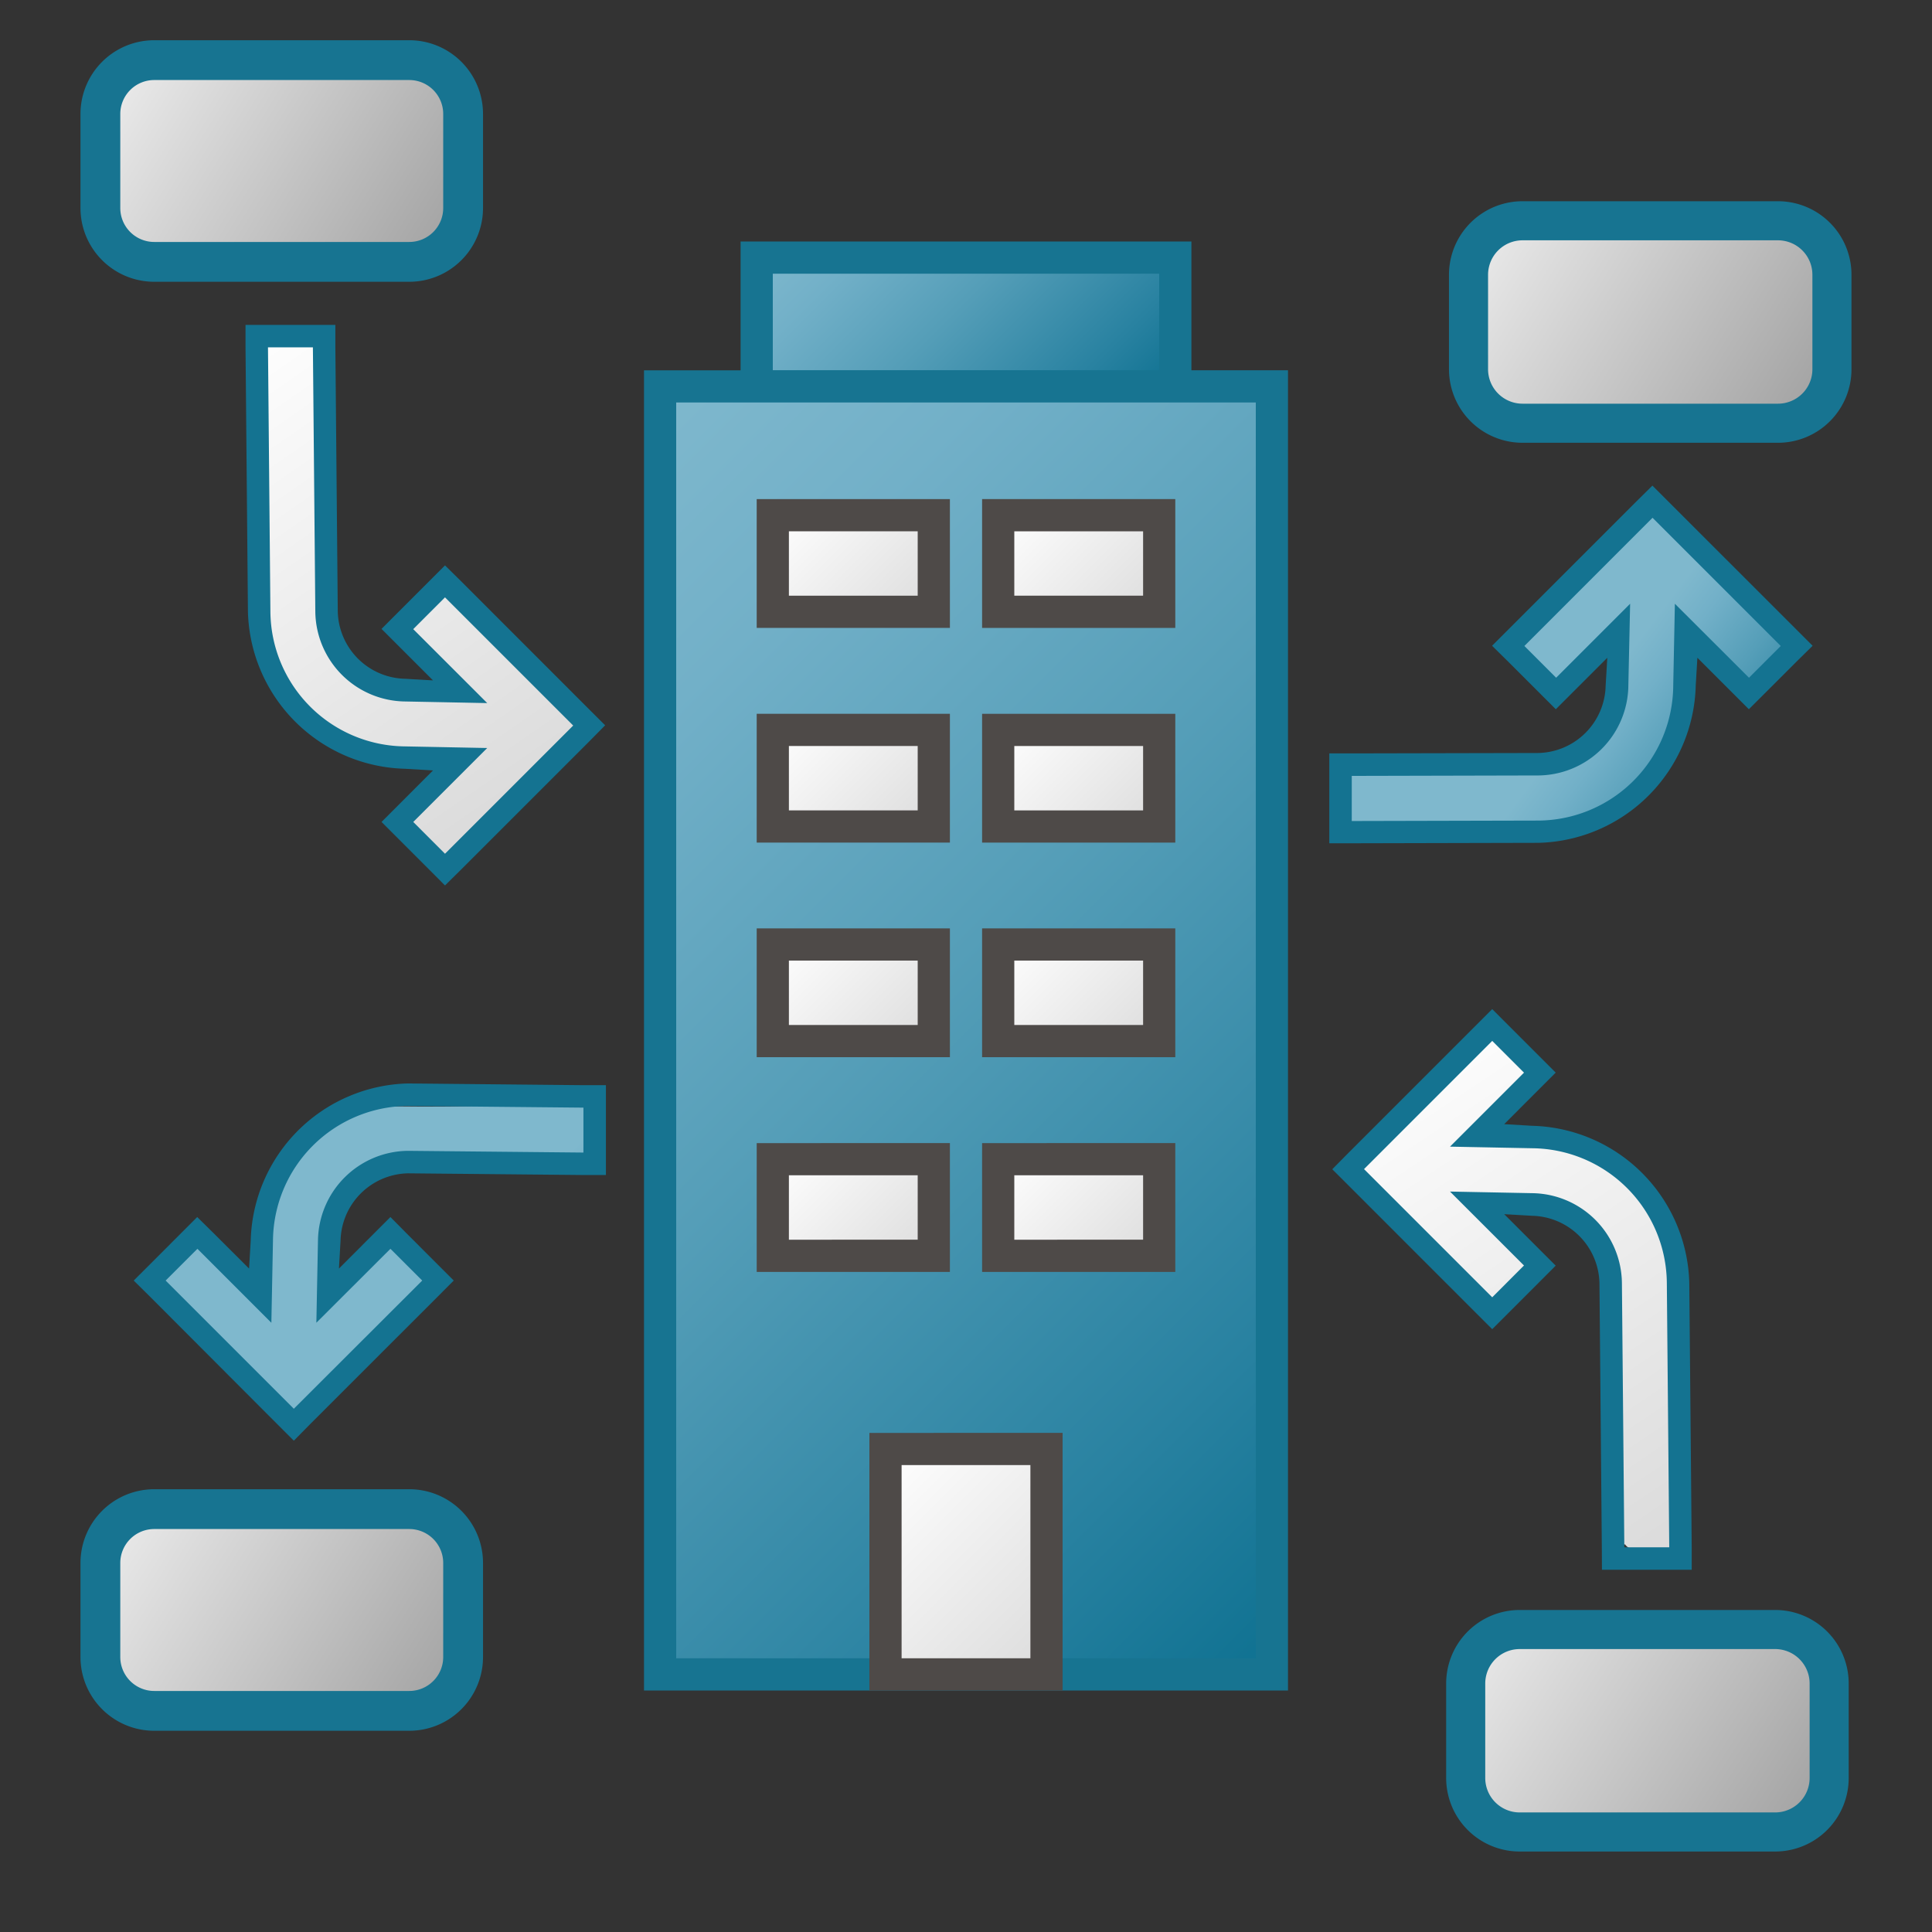 <svg id="Image" xmlns="http://www.w3.org/2000/svg" xmlns:xlink="http://www.w3.org/1999/xlink" viewBox="0 0 48 48">
  <rect x="0" y="0" width="48" height="48" fill="#333333" stroke="none"/>
  <defs>
    <linearGradient id="linear-gradient" x1="38.882" y1="32.355" x2="43.188" y2="29.101" gradientTransform="matrix(1, 0, 0, -1, 0.239, 50.342)" gradientUnits="userSpaceOnUse">
      <stop offset="0" stop-color="#7fb8cd"/>
      <stop offset="0.175" stop-color="#72b0c8"/>
      <stop offset="0.457" stop-color="#559eb8"/>
      <stop offset="0.809" stop-color="#2982a1"/>
      <stop offset="1" stop-color="#0e7191"/>
    </linearGradient>
    <linearGradient id="linear-gradient-2" x1="34.706" y1="24.408" x2="42.496" y2="12.738" gradientTransform="matrix(1, 0, 0, -1, 0.03, 50)" gradientUnits="userSpaceOnUse">
      <stop offset="0" stop-color="#fff"/>
      <stop offset="1" stop-color="#dcdcdc"/>
    </linearGradient>
    <linearGradient id="linear-gradient-3" x1="9.1" y1="18.325" x2="12.356" y2="15.371" gradientTransform="matrix(1, 0, 0, -1, 2.3, 50)" xlink:href="#linear-gradient"/>
    <linearGradient id="linear-gradient-4" x1="2.782" y1="42.333" x2="10.326" y2="31.401" gradientTransform="matrix(1, 0, 0, -1, 2.105, 51.3)" xlink:href="#linear-gradient-2"/>
    <linearGradient id="linear-gradient-5" x1="95.5" y1="-43" x2="104" y2="-51.5" gradientTransform="matrix(0.8, 0, 0, -0.8, -55.8, -29.8)" xlink:href="#linear-gradient"/>
    <linearGradient id="linear-gradient-6" x1="85" y1="-54.5" x2="114.5" y2="-84" gradientTransform="matrix(0.8, 0, 0, -0.8, -55.8, -29.8)" xlink:href="#linear-gradient"/>
    <linearGradient id="linear-gradient-7" x1="94.25" y1="-52.75" x2="98.25" y2="-56.75" gradientTransform="matrix(0.8, 0, 0, -0.8, -55.8, -29.8)" xlink:href="#linear-gradient-2"/>
    <linearGradient id="linear-gradient-8" x1="101.25" y1="-52.75" x2="105.25" y2="-56.75" gradientTransform="matrix(0.8, 0, 0, -0.8, -55.8, -29.8)" xlink:href="#linear-gradient-2"/>
    <linearGradient id="linear-gradient-9" x1="94.25" y1="-59.417" x2="98.25" y2="-63.417" gradientTransform="matrix(0.8, 0, 0, -0.8, -55.8, -29.8)" xlink:href="#linear-gradient-2"/>
    <linearGradient id="linear-gradient-10" x1="101.25" y1="-59.417" x2="105.25" y2="-63.417" gradientTransform="matrix(0.8, 0, 0, -0.8, -55.8, -29.8)" xlink:href="#linear-gradient-2"/>
    <linearGradient id="linear-gradient-11" x1="94.25" y1="-66.083" x2="98.25" y2="-70.083" gradientTransform="matrix(0.8, 0, 0, -0.8, -55.8, -29.8)" xlink:href="#linear-gradient-2"/>
    <linearGradient id="linear-gradient-12" x1="101.25" y1="-66.083" x2="105.25" y2="-70.083" gradientTransform="matrix(0.8, 0, 0, -0.8, -55.8, -29.8)" xlink:href="#linear-gradient-2"/>
    <linearGradient id="linear-gradient-13" x1="94.25" y1="-72.75" x2="98.25" y2="-76.75" gradientTransform="matrix(0.8, 0, 0, -0.8, -55.8, -29.8)" xlink:href="#linear-gradient-2"/>
    <linearGradient id="linear-gradient-14" x1="101.25" y1="-72.75" x2="105.25" y2="-76.75" gradientTransform="matrix(0.8, 0, 0, -0.8, -55.8, -29.8)" xlink:href="#linear-gradient-2"/>
    <linearGradient id="linear-gradient-15" x1="96.75" y1="-82.75" x2="102.75" y2="-88.75" gradientTransform="matrix(0.8, 0, 0, -0.8, -55.8, -29.8)" xlink:href="#linear-gradient-2"/>
    <linearGradient id="linear-gradient-16" x1="-58.546" y1="95.65" x2="-50.131" y2="90.523" gradientTransform="matrix(1.158, 0, 0, -1.146, 70.075, 110.761)" gradientUnits="userSpaceOnUse">
      <stop offset="0" stop-color="#f2f2f2"/>
      <stop offset="1" stop-color="#999"/>
    </linearGradient>
    <linearGradient id="linear-gradient-17" x1="-58.668" y1="95.772" x2="-50.049" y2="90.424" gradientTransform="matrix(1.158, 0, 0, -1.146, 70.075, 146.761)" xlink:href="#linear-gradient-16"/>
    <linearGradient id="linear-gradient-18" x1="-59.172" y1="96.891" x2="-50.636" y2="91.656" gradientTransform="matrix(1.161, 0, 0, -1.15, 104.745, 116.433)" xlink:href="#linear-gradient-16"/>
    <linearGradient id="linear-gradient-19" x1="-59.322" y1="97.097" x2="-50.624" y2="91.537" gradientTransform="matrix(1.161, 0, 0, -1.15, 104.675, 151.433)" xlink:href="#linear-gradient-16"/>
  </defs>
  <g id="g955">
    <path id="path1192" d="M33.384,19.715l.076-.563,1.6-.047c.735-.018,1.736,0,2.231,0s1.234.024,1.382-.007a1.931,1.931,0,0,0,1.445-1.115,1.811,1.811,0,0,0,.226-.9c.023-.3.056-.93.058-1.364l.066-.52-.853.877-.967.9-.557-.433-.342-.6,1.639-1.589,1.665-1.639L42.772,14.4,44.4,16.1l-.443.5-.545.395-.934-.971-.692-.754.008,1.186a3.228,3.228,0,0,1-.4,2.115,3.9,3.9,0,0,1-2.106,1.8,9.241,9.241,0,0,1-2.444.164c-.979.021-2.174.035-2.541-.02l-.889-.111Z" fill="url(#linear-gradient)"/>
    <path id="path1196" d="M40.379,38.368c-.189.117-.158-1.573-.17-3.432-.022-3.263-.014-3.368-.117-3.69-.215-.672-1.552-1.088-1.51-1.4a6.88,6.88,0,0,0-1.368-.047c-.7-.02-.887-.044-.637.087.361.188.07.179.559.669l.929.943-.5.494-.51.393-1.639-1.665L33.73,29l1.69-1.666c.859-.847,1.612-1.6,1.641-1.6a1.78,1.78,0,0,1,.469.382l.5.56-1,1a3.527,3.527,0,0,0-.647.78,4.839,4.839,0,0,1,.852-.037,12.6,12.6,0,0,1,1.589.1,3.838,3.838,0,0,1,2.359,1.858c.331.671.3.793.326,3.528a28.506,28.506,0,0,1,.078,3.483l.017,1.182-.693-.012c-.377-.007-.52-.146-.535-.191Z" fill="url(#linear-gradient-2)"/>
    <path id="path1190" d="M5.606,33.551l-1.6-1.83.354-.434.545-.344,1.1.869.552.755.02-1.059A7.107,7.107,0,0,1,6.8,29.844a3.572,3.572,0,0,1,1.856-2.151c.679-.328.856-.144,3.47-.222l2.492-.048.064.75-.089.635-2.428.051c-2.465.051-2.509-.032-2.986.227A2.05,2.05,0,0,0,8.3,30a1.536,1.536,0,0,0-.27.853c-.023.316-.018.8-.019,1.222l.048.495.636-.762,1.069-.915.507.407.418.5L8.922,33.665,7.3,35.127Z" fill="url(#linear-gradient-3)"/>
    <path id="path1194" d="M10.443,20.841l-.392-.357,1.054-1.093.676-.634-.243-.034c-.133-.018-.357-.01-.854-.013a4.11,4.11,0,0,1-2.1-.41,3.715,3.715,0,0,1-1.666-1.641c-.335-.694-.45-.863-.343-4.64L6.534,8.536,7.2,8.473l.72.089.009,2.046c0,1.028.021,2.452.021,3.257,0,1.665.041,1.9.337,2.4a1.407,1.407,0,0,0,.588.634c.522.335.6.388,1.96.426a2,2,0,0,1,.748.092c.013-.011.061-.142-.432-.653l-1.09-1.13.406-.419.572-.571,1.767,1.753,1.614,1.678-1.6,1.729a15.69,15.69,0,0,1-1.743,1.614c-.015,0-.294-.293-.5-.5Z" fill="url(#linear-gradient-4)"/>
    <path id="rect38" d="M18.8,6.4H29.2V9.6H18.8Z" fill="url(#linear-gradient-5)"/>
    <path id="path40" d="M28.8,6.8V9.2H19.2V6.8h9.6m.8-.8H18.4v4H29.6Z" fill="#177491"/>
    <path id="rect56" d="M16.4,9.6H31.6v32H16.4Z" fill="url(#linear-gradient-6)"/>
    <path id="path58" d="M31.2,10V41.2H16.8V10H31.2m.8-.8H16V42H32Z" fill="#177491"/>
    <path id="rect62" d="M19.2,12.8h4v2.4h-4Z" fill="url(#linear-gradient-7)"/>
    <path id="path64" d="M22.8,13.2v1.6H19.6V13.2h3.2m.8-.8H18.8v3.2h4.8Z" fill="#4e4a48"/>
    <path id="rect86" d="M24.8,12.8h4v2.4h-4Z" fill="url(#linear-gradient-8)"/>
    <path id="path88" d="M28.4,13.2v1.6H25.2V13.2h3.2m.8-.8H24.4v3.2h4.8Z" fill="#4e4a48"/>
    <path id="rect92" d="M19.2,18.134h4v2.4h-4Z" fill="url(#linear-gradient-9)"/>
    <path id="path94" d="M22.8,18.534v1.6H19.6v-1.6h3.2m.8-.8H18.8v3.2h4.8Z" fill="#4e4a48"/>
    <path id="rect98" d="M24.8,18.134h4v2.4h-4Z" fill="url(#linear-gradient-10)"/>
    <path id="path100" d="M28.4,18.534v1.6H25.2v-1.6h3.2m.8-.8H24.4v3.2h4.8Z" fill="#4e4a48"/>
    <path id="rect104" d="M19.2,23.466h4v2.4h-4Z" fill="url(#linear-gradient-11)"/>
    <path id="path106" d="M22.8,23.866v1.6H19.6v-1.6h3.2m.8-.8H18.8v3.2h4.8Z" fill="#4e4a48"/>
    <path id="rect110" d="M24.8,23.466h4v2.4h-4Z" fill="url(#linear-gradient-12)"/>
    <path id="path112" d="M28.4,23.866v1.6H25.2v-1.6h3.2m.8-.8H24.4v3.2h4.8Z" fill="#4e4a48"/>
    <path id="rect116" d="M19.2,28.8h4v2.4h-4Z" fill="url(#linear-gradient-13)"/>
    <path id="path118" d="M22.8,29.2v1.6H19.6V29.2h3.2m.8-.8H18.8v3.2h4.8Z" fill="#4e4a48"/>
    <path id="rect122" d="M24.8,28.8h4v2.4h-4Z" fill="url(#linear-gradient-14)"/>
    <path id="path124" d="M28.4,29.2v1.6H25.2V29.2h3.2m.8-.8H24.4v3.2h4.8Z" fill="#4e4a48"/>
    <path id="rect128" d="M22,36h4v5.6H22Z" fill="url(#linear-gradient-15)"/>
    <path id="path130" d="M25.6,36.4v4.8H22.4V36.4h3.2m.8-.8H21.6V42h4.8Z" fill="#4e4a48"/>
    <path id="rect1032-2" d="M3.835,1.494h6.33a1.338,1.338,0,0,1,1.341,1.341v2.33a1.338,1.338,0,0,1-1.341,1.341H3.835A1.338,1.338,0,0,1,2.494,5.165V2.835A1.338,1.338,0,0,1,3.835,1.494Z" stroke="#177491" stroke-width="0.989" fill="url(#linear-gradient-16)"/>
    <path id="rect1032-2-8" d="M3.835,37.494h6.33a1.338,1.338,0,0,1,1.341,1.341v2.33a1.338,1.338,0,0,1-1.341,1.341H3.835a1.338,1.338,0,0,1-1.341-1.341v-2.33A1.338,1.338,0,0,1,3.835,37.494Z" stroke="#177491" stroke-width="0.989" fill="url(#linear-gradient-17)"/>
    <path id="rect1032-2-8-8" d="M37.83,5.485h6.34A1.341,1.341,0,0,1,45.514,6.83V9.17a1.341,1.341,0,0,1-1.344,1.345H37.83A1.342,1.342,0,0,1,36.485,9.17V6.83A1.342,1.342,0,0,1,37.83,5.485Z" stroke="#177491" stroke-width="0.971" fill="url(#linear-gradient-18)"/>
    <path id="rect1032-2-8-4" d="M37.76,40.485H44.1a1.342,1.342,0,0,1,1.345,1.345v2.34A1.342,1.342,0,0,1,44.1,45.515H37.76a1.342,1.342,0,0,1-1.345-1.345V41.83A1.342,1.342,0,0,1,37.76,40.485Z" stroke="#177491" stroke-width="0.971" fill="url(#linear-gradient-19)"/>
    <path id="path45-8" d="M7.774,8.63l.06,6.566a2.258,2.258,0,0,0,2.232,2.232l2.039.04-1.838-1.837.789-.79,3.185,3.185-3.185,3.185-.789-.79,1.838-1.837-2.039-.04A3.375,3.375,0,0,1,6.718,15.2L6.658,8.63H7.775m.557-.558H6.1V8.63L6.16,15.2A4.008,4.008,0,0,0,10.066,19.1l.692.041-.885.886-.394.394.394.394.789.789.394.395.4-.395,3.184-3.184.395-.4-.395-.394-3.184-3.185-.4-.394-.394.394-.789.789-.394.395.394.394.885.885-.692-.04A1.712,1.712,0,0,1,8.392,15.2L8.332,8.63Z" fill="#147391"/>
    <path id="path45-8-6" d="M40.356,38.442l-.06-6.566a2.258,2.258,0,0,0-2.232-2.232l-2.039-.04,1.838,1.837-.789.79-3.185-3.185,3.185-3.185.789.789-1.838,1.838,2.039.04a3.375,3.375,0,0,1,3.348,3.348l.06,6.566H40.355M39.8,39H42.03v-.558l-.06-6.566a4.008,4.008,0,0,0-3.906-3.906l-.692-.041.885-.886.394-.394-.394-.394-.789-.789-.394-.395-.395.395L33.495,28.65l-.395.4.395.394,3.184,3.185.395.394.394-.394.789-.789.394-.395-.394-.394-.885-.885.692.04a1.712,1.712,0,0,1,1.674,1.674l.059,6.566Z" fill="#147391"/>
    <path id="path45-8-6-5" d="M14.5,28.635l-4.365-.043A2.259,2.259,0,0,0,7.9,30.824l-.04,2.039L9.7,31.026l.79.789L7.3,35,4.115,31.815l.79-.789,1.837,1.838.04-2.039a3.375,3.375,0,0,1,3.348-3.348l4.365.042v1.116m.559.558V26.961H14.5l-4.365-.043a4.009,4.009,0,0,0-3.906,3.906l-.041.693L5.3,30.631,4.9,30.237l-.394.394-.789.79-.395.394.4.395L6.9,35.394l.4.4.394-.4,3.185-3.184.394-.395-.394-.394-.789-.79L9.7,30.237l-.394.394-.885.886.04-.692a1.712,1.712,0,0,1,1.674-1.674l4.365.042Z" fill="#147391"/>
    <path id="path45-8-6-5-3" d="M33.584,19.277l4.64-.011a2.258,2.258,0,0,0,2.232-2.232L40.5,15l-1.838,1.838-.789-.789,3.184-3.185,3.185,3.185-.789.789L41.612,15l-.041,2.039a3.374,3.374,0,0,1-3.347,3.348l-4.64.011V19.276m-.558-.558v2.233h.558l4.64-.011a4.009,4.009,0,0,0,3.906-3.906l.041-.692.885.885.394.394.395-.394.789-.789.4-.394-.4-.4-3.185-3.184-.395-.395-.4.395-3.184,3.184-.4.4.4.394.789.789.395.394.394-.394.885-.885-.041.692a1.711,1.711,0,0,1-1.673,1.674l-4.64.01Z" fill="#147391"/>
  </g>
</svg>
